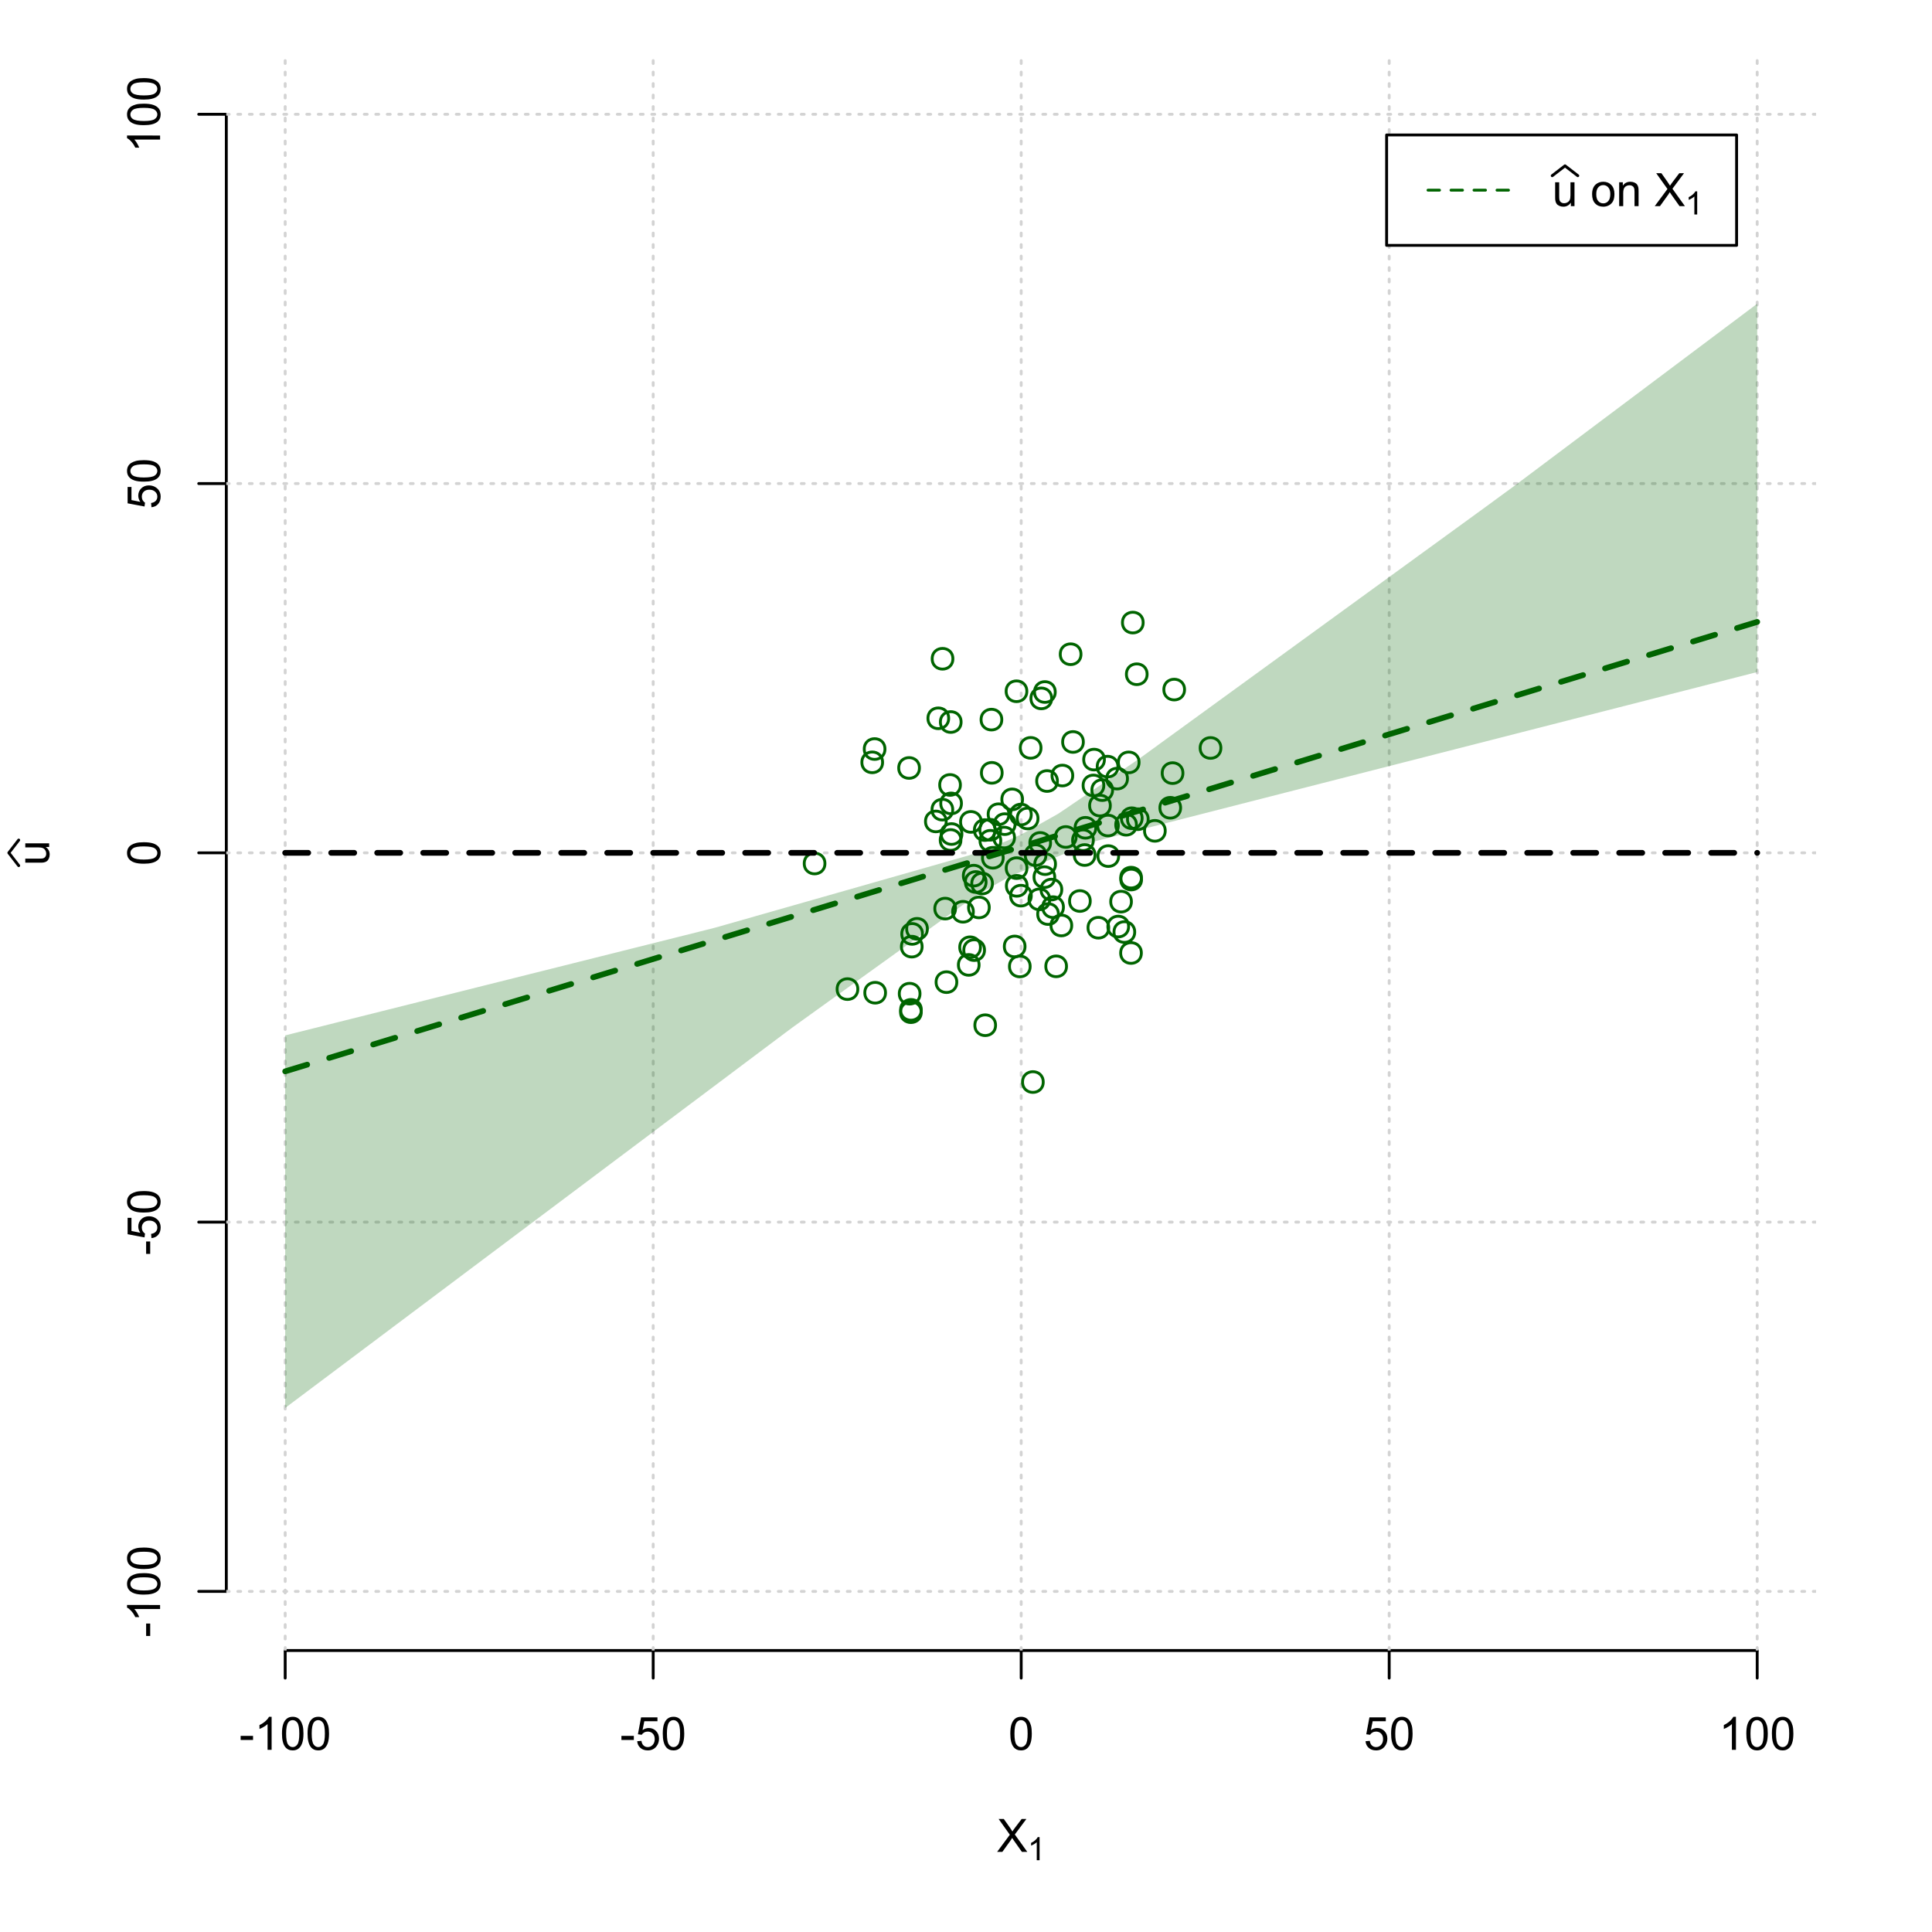 <?xml version="1.0" encoding="UTF-8"?>
<svg xmlns="http://www.w3.org/2000/svg" xmlns:xlink="http://www.w3.org/1999/xlink" width="504pt" height="504pt" viewBox="0 0 504 504" version="1.1">
<defs>
<g>
<symbol overflow="visible" id="glyph0-0">
<path style="stroke:none;" d="M 1.5 0 L 1.5 -7.5 L 7.5 -7.5 L 7.5 0 Z M 1.688 -0.188 L 7.312 -0.188 L 7.312 -7.312 L 1.688 -7.312 Z M 1.688 -0.188 "/>
</symbol>
<symbol overflow="visible" id="glyph0-1">
<path style="stroke:none;" d="M 0.055 0 L 3.375 -4.477 L 0.445 -8.59 L 1.797 -8.59 L 3.359 -6.387 C 3.68 -5.93 3.91 -5.578 4.047 -5.332 C 4.238 -5.645 4.465 -5.969 4.727 -6.312 L 6.457 -8.59 L 7.695 -8.59 L 4.676 -4.539 L 7.93 0 L 6.523 0 L 4.359 -3.062 C 4.238 -3.238 4.113 -3.43 3.984 -3.641 C 3.789 -3.324 3.652 -3.109 3.574 -2.992 L 1.418 0 Z M 0.055 0 "/>
</symbol>
<symbol overflow="visible" id="glyph0-2">
<path style="stroke:none;" d="M 0.383 -2.578 L 0.383 -3.641 L 3.621 -3.641 L 3.621 -2.578 Z M 0.383 -2.578 "/>
</symbol>
<symbol overflow="visible" id="glyph0-3">
<path style="stroke:none;" d="M 4.469 0 L 3.414 0 L 3.414 -6.719 C 3.16 -6.477 2.828 -6.234 2.414 -5.996 C 2 -5.75 1.629 -5.57 1.305 -5.449 L 1.305 -6.469 C 1.895 -6.742 2.41 -7.078 2.852 -7.477 C 3.293 -7.871 3.605 -8.254 3.789 -8.625 L 4.469 -8.625 Z M 4.469 0 "/>
</symbol>
<symbol overflow="visible" id="glyph0-4">
<path style="stroke:none;" d="M 0.5 -4.234 C 0.496 -5.246 0.602 -6.062 0.812 -6.688 C 1.02 -7.305 1.328 -7.785 1.742 -8.121 C 2.148 -8.457 2.668 -8.625 3.297 -8.625 C 3.758 -8.625 4.164 -8.531 4.512 -8.348 C 4.855 -8.16 5.141 -7.891 5.371 -7.543 C 5.594 -7.191 5.773 -6.766 5.906 -6.266 C 6.035 -5.762 6.098 -5.086 6.102 -4.234 C 6.098 -3.227 5.996 -2.414 5.789 -1.797 C 5.578 -1.176 5.266 -0.695 4.859 -0.359 C 4.445 -0.02 3.926 0.145 3.297 0.148 C 2.465 0.145 1.816 -0.148 1.348 -0.742 C 0.781 -1.457 0.496 -2.621 0.5 -4.234 Z M 1.582 -4.234 C 1.582 -2.824 1.746 -1.887 2.074 -1.418 C 2.402 -0.949 2.809 -0.715 3.297 -0.719 C 3.777 -0.715 4.184 -0.949 4.52 -1.422 C 4.848 -1.887 5.016 -2.824 5.016 -4.234 C 5.016 -5.648 4.848 -6.59 4.52 -7.055 C 4.184 -7.516 3.773 -7.746 3.289 -7.75 C 2.801 -7.746 2.414 -7.543 2.125 -7.137 C 1.762 -6.613 1.582 -5.645 1.582 -4.234 Z M 1.582 -4.234 "/>
</symbol>
<symbol overflow="visible" id="glyph0-5">
<path style="stroke:none;" d="M 0.5 -2.25 L 1.605 -2.344 C 1.684 -1.805 1.871 -1.398 2.176 -1.125 C 2.473 -0.852 2.836 -0.715 3.258 -0.719 C 3.766 -0.715 4.195 -0.906 4.547 -1.293 C 4.898 -1.672 5.074 -2.18 5.074 -2.82 C 5.074 -3.414 4.902 -3.891 4.566 -4.242 C 4.227 -4.59 3.785 -4.762 3.242 -4.766 C 2.898 -4.762 2.594 -4.684 2.32 -4.531 C 2.047 -4.375 1.832 -4.176 1.676 -3.93 L 0.688 -4.062 L 1.516 -8.473 L 5.789 -8.473 L 5.789 -7.465 L 2.359 -7.465 L 1.898 -5.156 C 2.414 -5.516 2.953 -5.695 3.523 -5.695 C 4.27 -5.695 4.902 -5.434 5.422 -4.914 C 5.934 -4.395 6.191 -3.727 6.195 -2.914 C 6.191 -2.133 5.965 -1.461 5.516 -0.898 C 4.961 -0.199 4.211 0.145 3.258 0.148 C 2.477 0.145 1.836 -0.07 1.344 -0.508 C 0.844 -0.941 0.562 -1.523 0.5 -2.25 Z M 0.5 -2.25 "/>
</symbol>
<symbol overflow="visible" id="glyph0-6">
<path style="stroke:none;" d="M 4.867 0 L 4.867 -0.914 C 4.379 -0.211 3.723 0.141 2.895 0.141 C 2.527 0.141 2.184 0.07 1.867 -0.07 C 1.547 -0.211 1.309 -0.387 1.156 -0.602 C 1 -0.812 0.895 -1.074 0.832 -1.383 C 0.785 -1.59 0.762 -1.918 0.766 -2.367 L 0.766 -6.223 L 1.82 -6.223 L 1.82 -2.773 C 1.816 -2.219 1.84 -1.848 1.887 -1.656 C 1.949 -1.379 2.09 -1.16 2.309 -1.004 C 2.523 -0.84 2.789 -0.762 3.105 -0.766 C 3.418 -0.762 3.715 -0.844 3.996 -1.008 C 4.273 -1.172 4.469 -1.391 4.586 -1.672 C 4.699 -1.949 4.758 -2.355 4.758 -2.891 L 4.758 -6.223 L 5.812 -6.223 L 5.812 0 Z M 4.867 0 "/>
</symbol>
<symbol overflow="visible" id="glyph0-7">
<path style="stroke:none;" d=""/>
</symbol>
<symbol overflow="visible" id="glyph0-8">
<path style="stroke:none;" d="M 0.398 -3.109 C 0.398 -4.262 0.719 -5.117 1.359 -5.672 C 1.895 -6.133 2.547 -6.363 3.316 -6.363 C 4.172 -6.363 4.871 -6.082 5.414 -5.52 C 5.953 -4.957 6.223 -4.184 6.227 -3.199 C 6.223 -2.398 6.102 -1.766 5.867 -1.309 C 5.625 -0.848 5.277 -0.492 4.82 -0.238 C 4.359 0.016 3.859 0.141 3.316 0.141 C 2.441 0.141 1.734 -0.137 1.203 -0.695 C 0.664 -1.254 0.398 -2.059 0.398 -3.109 Z M 1.484 -3.109 C 1.48 -2.309 1.656 -1.711 2.004 -1.32 C 2.348 -0.922 2.785 -0.727 3.316 -0.727 C 3.84 -0.727 4.273 -0.926 4.621 -1.324 C 4.969 -1.723 5.145 -2.328 5.145 -3.148 C 5.145 -3.914 4.969 -4.496 4.617 -4.895 C 4.266 -5.289 3.832 -5.488 3.316 -5.492 C 2.785 -5.488 2.348 -5.293 2.004 -4.898 C 1.656 -4.5 1.48 -3.902 1.484 -3.109 Z M 1.484 -3.109 "/>
</symbol>
<symbol overflow="visible" id="glyph0-9">
<path style="stroke:none;" d="M 0.789 0 L 0.789 -6.223 L 1.742 -6.223 L 1.742 -5.336 C 2.195 -6.02 2.855 -6.363 3.719 -6.363 C 4.09 -6.363 4.434 -6.293 4.754 -6.16 C 5.066 -6.023 5.305 -5.848 5.461 -5.633 C 5.617 -5.41 5.727 -5.152 5.789 -4.852 C 5.828 -4.656 5.848 -4.312 5.848 -3.828 L 5.848 0 L 4.793 0 L 4.793 -3.785 C 4.793 -4.215 4.75 -4.535 4.668 -4.75 C 4.586 -4.961 4.441 -5.129 4.234 -5.258 C 4.023 -5.383 3.777 -5.449 3.5 -5.449 C 3.047 -5.449 2.66 -5.305 2.332 -5.02 C 2.004 -4.734 1.84 -4.195 1.844 -3.398 L 1.844 0 Z M 0.789 0 "/>
</symbol>
<symbol overflow="visible" id="glyph1-0">
<path style="stroke:none;" d="M 1.051 0 L 1.051 -5.25 L 5.25 -5.25 L 5.25 0 Z M 1.18 -0.133 L 5.117 -0.133 L 5.117 -5.117 L 1.18 -5.117 Z M 1.18 -0.133 "/>
</symbol>
<symbol overflow="visible" id="glyph1-1">
<path style="stroke:none;" d="M 3.129 0 L 2.391 0 L 2.391 -4.703 C 2.211 -4.531 1.977 -4.363 1.691 -4.195 C 1.398 -4.023 1.141 -3.895 0.914 -3.812 L 0.914 -4.527 C 1.328 -4.719 1.688 -4.953 1.996 -5.234 C 2.305 -5.508 2.523 -5.777 2.652 -6.039 L 3.129 -6.039 Z M 3.129 0 "/>
</symbol>
<symbol overflow="visible" id="glyph2-0">
<path style="stroke:none;" d="M 0 -1.5 L -7.5 -1.5 L -7.5 -7.5 L 0 -7.5 Z M -0.188 -1.688 L -0.188 -7.312 L -7.312 -7.312 L -7.312 -1.688 Z M -0.188 -1.688 "/>
</symbol>
<symbol overflow="visible" id="glyph2-1">
<path style="stroke:none;" d="M 0 -4.867 L -0.914 -4.867 C -0.211 -4.379 0.141 -3.723 0.141 -2.895 C 0.141 -2.527 0.07 -2.184 -0.07 -1.867 C -0.211 -1.547 -0.387 -1.309 -0.598 -1.156 C -0.809 -1 -1.07 -0.895 -1.383 -0.832 C -1.59 -0.789 -1.918 -0.766 -2.367 -0.77 L -6.223 -0.77 L -6.223 -1.824 L -2.773 -1.824 C -2.219 -1.82 -1.848 -1.844 -1.656 -1.887 C -1.379 -1.949 -1.16 -2.09 -1.004 -2.309 C -0.84 -2.523 -0.762 -2.789 -0.766 -3.105 C -0.762 -3.418 -0.844 -3.715 -1.008 -3.996 C -1.172 -4.273 -1.391 -4.469 -1.672 -4.586 C -1.945 -4.699 -2.352 -4.758 -2.887 -4.758 L -6.223 -4.758 L -6.223 -5.812 L 0 -5.812 Z M 0 -4.867 "/>
</symbol>
<symbol overflow="visible" id="glyph2-2">
<path style="stroke:none;" d="M -2.578 -0.383 L -3.641 -0.383 L -3.641 -3.621 L -2.578 -3.621 Z M -2.578 -0.383 "/>
</symbol>
<symbol overflow="visible" id="glyph2-3">
<path style="stroke:none;" d="M 0 -4.469 L 0 -3.414 L -6.719 -3.418 C -6.477 -3.16 -6.234 -2.828 -5.996 -2.418 C -5.75 -2.004 -5.57 -1.633 -5.449 -1.309 L -6.469 -1.309 C -6.742 -1.895 -7.078 -2.41 -7.477 -2.852 C -7.871 -3.293 -8.254 -3.605 -8.625 -3.793 L -8.625 -4.473 Z M 0 -4.469 "/>
</symbol>
<symbol overflow="visible" id="glyph2-4">
<path style="stroke:none;" d="M -4.234 -0.5 C -5.246 -0.496 -6.062 -0.602 -6.688 -0.812 C -7.305 -1.02 -7.785 -1.328 -8.121 -1.742 C -8.457 -2.152 -8.625 -2.672 -8.625 -3.301 C -8.625 -3.758 -8.531 -4.164 -8.348 -4.512 C -8.16 -4.859 -7.891 -5.145 -7.543 -5.371 C -7.191 -5.594 -6.766 -5.773 -6.266 -5.906 C -5.762 -6.035 -5.086 -6.098 -4.234 -6.102 C -3.223 -6.098 -2.41 -5.996 -1.793 -5.789 C -1.176 -5.578 -0.695 -5.266 -0.359 -4.859 C -0.02 -4.445 0.145 -3.926 0.148 -3.297 C 0.145 -2.465 -0.148 -1.816 -0.742 -1.348 C -1.457 -0.781 -2.621 -0.496 -4.234 -0.5 Z M -4.234 -1.582 C -2.824 -1.582 -1.887 -1.746 -1.418 -2.074 C -0.949 -2.402 -0.715 -2.809 -0.719 -3.297 C -0.715 -3.777 -0.949 -4.184 -1.422 -4.52 C -1.887 -4.848 -2.824 -5.016 -4.234 -5.016 C -5.648 -5.016 -6.59 -4.848 -7.055 -4.52 C -7.516 -4.188 -7.746 -3.777 -7.75 -3.289 C -7.746 -2.801 -7.543 -2.414 -7.137 -2.129 C -6.613 -1.762 -5.645 -1.582 -4.234 -1.582 Z M -4.234 -1.582 "/>
</symbol>
<symbol overflow="visible" id="glyph2-5">
<path style="stroke:none;" d="M -2.25 -0.5 L -2.344 -1.605 C -1.805 -1.684 -1.398 -1.871 -1.125 -2.176 C -0.852 -2.473 -0.715 -2.836 -0.719 -3.258 C -0.715 -3.766 -0.906 -4.195 -1.293 -4.547 C -1.672 -4.898 -2.18 -5.074 -2.816 -5.074 C -3.414 -5.074 -3.891 -4.902 -4.242 -4.566 C -4.59 -4.227 -4.762 -3.785 -4.766 -3.242 C -4.762 -2.898 -4.684 -2.594 -4.531 -2.32 C -4.375 -2.047 -4.176 -1.832 -3.93 -1.676 L -4.062 -0.688 L -8.473 -1.52 L -8.473 -5.789 L -7.465 -5.789 L -7.465 -2.363 L -5.156 -1.898 C -5.516 -2.414 -5.695 -2.953 -5.695 -3.523 C -5.695 -4.27 -5.434 -4.902 -4.914 -5.422 C -4.395 -5.934 -3.727 -6.191 -2.91 -6.195 C -2.133 -6.191 -1.461 -5.965 -0.895 -5.516 C -0.199 -4.961 0.145 -4.211 0.148 -3.258 C 0.145 -2.477 -0.07 -1.836 -0.508 -1.344 C -0.941 -0.848 -1.523 -0.566 -2.25 -0.5 Z M -2.25 -0.5 "/>
</symbol>
</g>
<clipPath id="clip1">
  <path d="M 74 14.398 L 75 14.398 L 75 430.559 L 74 430.559 Z M 74 14.398 "/>
</clipPath>
<clipPath id="clip2">
  <path d="M 170 14.398 L 171 14.398 L 171 430.559 L 170 430.559 Z M 170 14.398 "/>
</clipPath>
<clipPath id="clip3">
  <path d="M 266 14.398 L 267 14.398 L 267 430.559 L 266 430.559 Z M 266 14.398 "/>
</clipPath>
<clipPath id="clip4">
  <path d="M 362 14.398 L 363 14.398 L 363 430.559 L 362 430.559 Z M 362 14.398 "/>
</clipPath>
<clipPath id="clip5">
  <path d="M 458 14.398 L 459 14.398 L 459 430.559 L 458 430.559 Z M 458 14.398 "/>
</clipPath>
<clipPath id="clip6">
  <path d="M 59.039 414 L 473.758 414 L 473.758 416 L 59.039 416 Z M 59.039 414 "/>
</clipPath>
<clipPath id="clip7">
  <path d="M 59.039 318 L 473.758 318 L 473.758 320 L 59.039 320 Z M 59.039 318 "/>
</clipPath>
<clipPath id="clip8">
  <path d="M 59.039 222 L 473.758 222 L 473.758 223 L 59.039 223 Z M 59.039 222 "/>
</clipPath>
<clipPath id="clip9">
  <path d="M 59.039 125 L 473.758 125 L 473.758 127 L 59.039 127 Z M 59.039 125 "/>
</clipPath>
<clipPath id="clip10">
  <path d="M 59.039 29 L 473.758 29 L 473.758 31 L 59.039 31 Z M 59.039 29 "/>
</clipPath>
</defs>
<g id="surface4716">
<rect x="0" y="0" width="504" height="504" style="fill:rgb(100%,100%,100%);fill-opacity:1;stroke:none;"/>
<g style="fill:rgb(0%,0%,0%);fill-opacity:1;">
  <use xlink:href="#glyph0-1" x="260.062" y="483.102"/>
</g>
<g style="fill:rgb(0%,0%,0%);fill-opacity:1;">
  <use xlink:href="#glyph1-1" x="268.066" y="485.281"/>
</g>
<g style="fill:rgb(0%,0%,0%);fill-opacity:1;">
  <use xlink:href="#glyph2-1" x="12.82" y="225.816"/>
</g>
<path style="fill:none;stroke-width:0.75;stroke-linecap:round;stroke-linejoin:round;stroke:rgb(0%,0%,0%);stroke-opacity:1;stroke-miterlimit:10;" d="M 4.879 225.816 L 2.301 222.48 L 4.879 219.145 "/>
<path style="fill:none;stroke-width:0.75;stroke-linecap:round;stroke-linejoin:round;stroke:rgb(0%,0%,0%);stroke-opacity:1;stroke-miterlimit:10;" d="M 74.398 430.559 L 458.398 430.559 "/>
<path style="fill:none;stroke-width:0.75;stroke-linecap:round;stroke-linejoin:round;stroke:rgb(0%,0%,0%);stroke-opacity:1;stroke-miterlimit:10;" d="M 74.398 430.559 L 74.398 437.762 "/>
<path style="fill:none;stroke-width:0.75;stroke-linecap:round;stroke-linejoin:round;stroke:rgb(0%,0%,0%);stroke-opacity:1;stroke-miterlimit:10;" d="M 170.398 430.559 L 170.398 437.762 "/>
<path style="fill:none;stroke-width:0.75;stroke-linecap:round;stroke-linejoin:round;stroke:rgb(0%,0%,0%);stroke-opacity:1;stroke-miterlimit:10;" d="M 266.398 430.559 L 266.398 437.762 "/>
<path style="fill:none;stroke-width:0.75;stroke-linecap:round;stroke-linejoin:round;stroke:rgb(0%,0%,0%);stroke-opacity:1;stroke-miterlimit:10;" d="M 362.398 430.559 L 362.398 437.762 "/>
<path style="fill:none;stroke-width:0.75;stroke-linecap:round;stroke-linejoin:round;stroke:rgb(0%,0%,0%);stroke-opacity:1;stroke-miterlimit:10;" d="M 458.398 430.559 L 458.398 437.762 "/>
<g style="fill:rgb(0%,0%,0%);fill-opacity:1;">
  <use xlink:href="#glyph0-2" x="62.391" y="456.48"/>
  <use xlink:href="#glyph0-3" x="66.387" y="456.48"/>
  <use xlink:href="#glyph0-4" x="73.061" y="456.48"/>
  <use xlink:href="#glyph0-4" x="79.734" y="456.48"/>
</g>
<g style="fill:rgb(0%,0%,0%);fill-opacity:1;">
  <use xlink:href="#glyph0-2" x="161.727" y="456.48"/>
  <use xlink:href="#glyph0-5" x="165.723" y="456.48"/>
  <use xlink:href="#glyph0-4" x="172.396" y="456.48"/>
</g>
<g style="fill:rgb(0%,0%,0%);fill-opacity:1;">
  <use xlink:href="#glyph0-4" x="263.062" y="456.48"/>
</g>
<g style="fill:rgb(0%,0%,0%);fill-opacity:1;">
  <use xlink:href="#glyph0-5" x="355.727" y="456.48"/>
  <use xlink:href="#glyph0-4" x="362.4" y="456.48"/>
</g>
<g style="fill:rgb(0%,0%,0%);fill-opacity:1;">
  <use xlink:href="#glyph0-3" x="448.387" y="456.48"/>
  <use xlink:href="#glyph0-4" x="455.061" y="456.48"/>
  <use xlink:href="#glyph0-4" x="461.734" y="456.48"/>
</g>
<path style="fill:none;stroke-width:0.75;stroke-linecap:round;stroke-linejoin:round;stroke:rgb(0%,0%,0%);stroke-opacity:1;stroke-miterlimit:10;" d="M 59.039 415.148 L 59.039 29.812 "/>
<path style="fill:none;stroke-width:0.75;stroke-linecap:round;stroke-linejoin:round;stroke:rgb(0%,0%,0%);stroke-opacity:1;stroke-miterlimit:10;" d="M 59.039 415.148 L 51.84 415.148 "/>
<path style="fill:none;stroke-width:0.75;stroke-linecap:round;stroke-linejoin:round;stroke:rgb(0%,0%,0%);stroke-opacity:1;stroke-miterlimit:10;" d="M 59.039 318.812 L 51.84 318.812 "/>
<path style="fill:none;stroke-width:0.75;stroke-linecap:round;stroke-linejoin:round;stroke:rgb(0%,0%,0%);stroke-opacity:1;stroke-miterlimit:10;" d="M 59.039 222.48 L 51.84 222.48 "/>
<path style="fill:none;stroke-width:0.75;stroke-linecap:round;stroke-linejoin:round;stroke:rgb(0%,0%,0%);stroke-opacity:1;stroke-miterlimit:10;" d="M 59.039 126.148 L 51.84 126.148 "/>
<path style="fill:none;stroke-width:0.75;stroke-linecap:round;stroke-linejoin:round;stroke:rgb(0%,0%,0%);stroke-opacity:1;stroke-miterlimit:10;" d="M 59.039 29.812 L 51.84 29.812 "/>
<g style="fill:rgb(0%,0%,0%);fill-opacity:1;">
  <use xlink:href="#glyph2-2" x="41.762" y="427.156"/>
  <use xlink:href="#glyph2-3" x="41.762" y="423.16"/>
  <use xlink:href="#glyph2-4" x="41.762" y="416.486"/>
  <use xlink:href="#glyph2-4" x="41.762" y="409.812"/>
</g>
<g style="fill:rgb(0%,0%,0%);fill-opacity:1;">
  <use xlink:href="#glyph2-2" x="41.762" y="327.484"/>
  <use xlink:href="#glyph2-5" x="41.762" y="323.488"/>
  <use xlink:href="#glyph2-4" x="41.762" y="316.814"/>
</g>
<g style="fill:rgb(0%,0%,0%);fill-opacity:1;">
  <use xlink:href="#glyph2-4" x="41.762" y="225.816"/>
</g>
<g style="fill:rgb(0%,0%,0%);fill-opacity:1;">
  <use xlink:href="#glyph2-5" x="41.762" y="132.82"/>
  <use xlink:href="#glyph2-4" x="41.762" y="126.146"/>
</g>
<g style="fill:rgb(0%,0%,0%);fill-opacity:1;">
  <use xlink:href="#glyph2-3" x="41.762" y="39.824"/>
  <use xlink:href="#glyph2-4" x="41.762" y="33.15"/>
  <use xlink:href="#glyph2-4" x="41.762" y="26.477"/>
</g>
<g clip-path="url(#clip1)" clip-rule="nonzero">
<path style="fill:none;stroke-width:0.75;stroke-linecap:round;stroke-linejoin:round;stroke:rgb(82.745%,82.745%,82.745%);stroke-opacity:1;stroke-dasharray:0.75,2.25;stroke-miterlimit:10;" d="M 74.398 430.559 L 74.398 14.398 "/>
</g>
<g clip-path="url(#clip2)" clip-rule="nonzero">
<path style="fill:none;stroke-width:0.75;stroke-linecap:round;stroke-linejoin:round;stroke:rgb(82.745%,82.745%,82.745%);stroke-opacity:1;stroke-dasharray:0.75,2.25;stroke-miterlimit:10;" d="M 170.398 430.559 L 170.398 14.398 "/>
</g>
<g clip-path="url(#clip3)" clip-rule="nonzero">
<path style="fill:none;stroke-width:0.75;stroke-linecap:round;stroke-linejoin:round;stroke:rgb(82.745%,82.745%,82.745%);stroke-opacity:1;stroke-dasharray:0.75,2.25;stroke-miterlimit:10;" d="M 266.398 430.559 L 266.398 14.398 "/>
</g>
<g clip-path="url(#clip4)" clip-rule="nonzero">
<path style="fill:none;stroke-width:0.75;stroke-linecap:round;stroke-linejoin:round;stroke:rgb(82.745%,82.745%,82.745%);stroke-opacity:1;stroke-dasharray:0.75,2.25;stroke-miterlimit:10;" d="M 362.398 430.559 L 362.398 14.398 "/>
</g>
<g clip-path="url(#clip5)" clip-rule="nonzero">
<path style="fill:none;stroke-width:0.75;stroke-linecap:round;stroke-linejoin:round;stroke:rgb(82.745%,82.745%,82.745%);stroke-opacity:1;stroke-dasharray:0.75,2.25;stroke-miterlimit:10;" d="M 458.398 430.559 L 458.398 14.398 "/>
</g>
<g clip-path="url(#clip6)" clip-rule="nonzero">
<path style="fill:none;stroke-width:0.75;stroke-linecap:round;stroke-linejoin:round;stroke:rgb(82.745%,82.745%,82.745%);stroke-opacity:1;stroke-dasharray:0.75,2.25;stroke-miterlimit:10;" d="M 59.039 415.148 L 473.762 415.148 "/>
</g>
<g clip-path="url(#clip7)" clip-rule="nonzero">
<path style="fill:none;stroke-width:0.75;stroke-linecap:round;stroke-linejoin:round;stroke:rgb(82.745%,82.745%,82.745%);stroke-opacity:1;stroke-dasharray:0.75,2.25;stroke-miterlimit:10;" d="M 59.039 318.812 L 473.762 318.812 "/>
</g>
<g clip-path="url(#clip8)" clip-rule="nonzero">
<path style="fill:none;stroke-width:0.75;stroke-linecap:round;stroke-linejoin:round;stroke:rgb(82.745%,82.745%,82.745%);stroke-opacity:1;stroke-dasharray:0.75,2.25;stroke-miterlimit:10;" d="M 59.039 222.48 L 473.762 222.48 "/>
</g>
<g clip-path="url(#clip9)" clip-rule="nonzero">
<path style="fill:none;stroke-width:0.75;stroke-linecap:round;stroke-linejoin:round;stroke:rgb(82.745%,82.745%,82.745%);stroke-opacity:1;stroke-dasharray:0.75,2.25;stroke-miterlimit:10;" d="M 59.039 126.148 L 473.762 126.148 "/>
</g>
<g clip-path="url(#clip10)" clip-rule="nonzero">
<path style="fill:none;stroke-width:0.75;stroke-linecap:round;stroke-linejoin:round;stroke:rgb(82.745%,82.745%,82.745%);stroke-opacity:1;stroke-dasharray:0.75,2.25;stroke-miterlimit:10;" d="M 59.039 29.812 L 473.762 29.812 "/>
</g>
<path style=" stroke:none;fill-rule:nonzero;fill:rgb(0%,39.216%,0%);fill-opacity:0.251;" d="M 74.398 318.211 L 74.398 270.105 L 76.32 269.625 L 78.238 269.145 L 80.16 268.664 L 82.078 268.184 L 84 267.703 L 85.922 267.219 L 87.84 266.738 L 89.762 266.258 L 91.68 265.777 L 93.602 265.297 L 95.52 264.816 L 97.441 264.336 L 99.359 263.852 L 101.281 263.371 L 103.199 262.891 L 105.121 262.41 L 107.039 261.93 L 108.961 261.449 L 110.879 260.969 L 112.801 260.484 L 114.719 260.004 L 116.641 259.523 L 118.559 259.043 L 120.48 258.562 L 122.398 258.082 L 124.32 257.598 L 126.238 257.117 L 128.16 256.637 L 130.078 256.156 L 133.922 255.195 L 135.84 254.715 L 137.762 254.23 L 139.68 253.75 L 141.602 253.27 L 143.52 252.789 L 145.441 252.309 L 147.359 251.828 L 149.281 251.348 L 151.199 250.863 L 153.121 250.383 L 155.039 249.902 L 156.961 249.422 L 158.879 248.941 L 160.801 248.461 L 162.719 247.98 L 164.641 247.496 L 166.559 247.016 L 168.48 246.535 L 170.398 246.055 L 172.32 245.574 L 174.238 245.094 L 176.16 244.609 L 178.078 244.129 L 181.922 243.168 L 183.84 242.688 L 185.762 242.207 L 187.68 241.684 L 189.602 241.137 L 191.52 240.59 L 193.441 240.043 L 195.359 239.496 L 197.281 238.945 L 199.199 238.398 L 201.121 237.852 L 203.039 237.305 L 204.961 236.758 L 206.879 236.211 L 208.801 235.664 L 210.719 235.117 L 212.641 234.57 L 214.559 234.023 L 216.48 233.477 L 218.398 232.93 L 220.32 232.383 L 222.238 231.836 L 224.16 231.289 L 226.078 230.742 L 228 230.191 L 229.922 229.645 L 231.84 229.098 L 233.762 228.551 L 235.68 228.004 L 237.602 227.457 L 239.52 226.91 L 241.441 226.363 L 243.359 225.816 L 245.281 225.27 L 247.199 224.723 L 249.121 224.176 L 251.039 223.629 L 252.961 223.082 L 254.879 222.383 L 256.801 221.641 L 258.719 220.898 L 260.641 220.156 L 262.559 219.406 L 264.48 218.547 L 266.398 217.688 L 268.32 216.633 L 270.238 215.555 L 272.16 214.473 L 274.078 213.395 L 276 212.316 L 277.922 211.031 L 279.84 209.723 L 281.762 208.418 L 283.68 207.109 L 285.602 205.805 L 287.52 204.496 L 289.441 203.191 L 291.359 201.883 L 293.281 200.578 L 295.199 199.273 L 297.121 197.965 L 299.039 196.578 L 300.961 195.184 L 302.879 193.785 L 304.801 192.391 L 306.719 190.996 L 308.641 189.602 L 310.559 188.203 L 312.48 186.809 L 314.398 185.414 L 316.32 184.02 L 318.238 182.621 L 320.16 181.227 L 322.078 179.832 L 324 178.438 L 325.922 177.039 L 327.84 175.645 L 329.762 174.25 L 331.68 172.852 L 333.602 171.457 L 335.52 170.062 L 337.441 168.668 L 339.359 167.27 L 341.281 165.875 L 343.199 164.48 L 345.121 163.086 L 347.039 161.688 L 348.961 160.293 L 350.879 158.898 L 352.801 157.504 L 354.719 156.105 L 356.641 154.711 L 358.559 153.316 L 360.48 151.922 L 362.398 150.523 L 364.32 149.129 L 366.238 147.734 L 368.16 146.34 L 370.078 144.941 L 373.922 142.152 L 375.84 140.758 L 377.762 139.359 L 379.68 137.965 L 381.602 136.57 L 383.52 135.176 L 385.441 133.777 L 387.359 132.383 L 389.281 130.977 L 391.199 129.57 L 393.121 128.164 L 395.039 126.762 L 396.961 125.324 L 398.879 123.883 L 400.801 122.445 L 402.719 121.004 L 404.641 119.562 L 406.559 118.125 L 408.48 116.684 L 410.398 115.242 L 412.32 113.801 L 414.238 112.363 L 416.16 110.922 L 418.078 109.48 L 420 108.043 L 421.922 106.602 L 423.84 105.16 L 425.762 103.723 L 427.68 102.281 L 429.602 100.84 L 431.52 99.398 L 433.441 97.961 L 435.359 96.52 L 437.281 95.078 L 439.199 93.641 L 441.121 92.199 L 443.039 90.758 L 444.961 89.32 L 446.879 87.879 L 448.801 86.438 L 450.719 84.996 L 452.641 83.559 L 454.559 82.117 L 456.48 80.676 L 458.398 79.238 L 458.398 29.812 L 458.398 175.316 L 456.48 175.805 L 454.559 176.297 L 452.641 176.785 L 450.719 177.277 L 448.801 177.77 L 446.879 178.258 L 444.961 178.75 L 443.039 179.242 L 441.121 179.73 L 439.199 180.223 L 437.281 180.711 L 435.359 181.203 L 433.441 181.695 L 431.52 182.184 L 429.602 182.676 L 427.68 183.168 L 425.762 183.656 L 423.84 184.148 L 421.922 184.637 L 418.078 185.621 L 416.16 186.109 L 414.238 186.602 L 412.32 187.09 L 410.398 187.582 L 408.48 188.074 L 406.559 188.562 L 404.641 189.055 L 402.719 189.547 L 400.801 190.035 L 398.879 190.527 L 396.961 191.016 L 395.039 191.508 L 393.121 192 L 391.199 192.488 L 389.281 192.98 L 387.359 193.473 L 385.441 193.961 L 383.52 194.453 L 381.602 194.941 L 379.68 195.434 L 377.762 195.926 L 375.84 196.414 L 373.922 196.906 L 372 197.398 L 370.078 197.887 L 368.16 198.379 L 366.238 198.867 L 364.32 199.359 L 362.398 199.852 L 360.48 200.34 L 358.559 200.832 L 356.641 201.32 L 354.719 201.812 L 352.801 202.305 L 350.879 202.793 L 348.961 203.285 L 347.039 203.777 L 345.121 204.266 L 343.199 204.758 L 341.281 205.246 L 339.359 205.738 L 337.441 206.23 L 335.52 206.719 L 333.602 207.211 L 331.68 207.703 L 329.762 208.191 L 327.84 208.684 L 325.922 209.172 L 322.078 210.156 L 320.16 210.645 L 318.238 211.137 L 316.32 211.629 L 314.398 212.117 L 312.48 212.609 L 310.559 213.098 L 308.641 213.59 L 306.719 214.082 L 304.801 214.57 L 302.879 215.062 L 300.961 215.551 L 299.039 216.043 L 297.121 216.535 L 295.199 217.023 L 293.281 217.516 L 291.359 218.008 L 289.441 218.496 L 287.52 218.988 L 285.602 219.477 L 283.68 220.219 L 281.762 221.016 L 279.84 221.812 L 277.922 222.613 L 274.078 224.207 L 272.16 225.008 L 270.238 225.805 L 268.32 226.602 L 266.398 227.402 L 264.48 228.199 L 262.559 229.129 L 260.641 230.207 L 258.719 231.301 L 256.801 232.41 L 254.879 233.52 L 252.961 234.781 L 251.039 236.16 L 249.121 237.543 L 247.199 238.922 L 245.281 240.305 L 243.359 241.684 L 241.441 243.066 L 239.52 244.445 L 237.602 245.828 L 235.68 247.207 L 233.762 248.59 L 231.84 249.969 L 229.922 251.352 L 228 252.73 L 226.078 254.113 L 224.16 255.492 L 222.238 256.875 L 220.32 258.254 L 218.398 259.637 L 216.48 261.016 L 214.559 262.398 L 212.641 263.777 L 210.719 265.16 L 208.801 266.539 L 206.879 267.922 L 204.961 269.348 L 203.039 270.789 L 201.121 272.23 L 199.199 273.668 L 197.281 275.109 L 195.359 276.551 L 193.441 277.988 L 191.52 279.43 L 189.602 280.871 L 187.68 282.312 L 185.762 283.75 L 183.84 285.191 L 181.922 286.633 L 180 288.07 L 178.078 289.512 L 176.16 290.953 L 174.238 292.391 L 172.32 293.832 L 170.398 295.273 L 168.48 296.715 L 166.559 298.152 L 164.641 299.594 L 162.719 301.035 L 160.801 302.473 L 158.879 303.914 L 156.961 305.355 L 155.039 306.797 L 153.121 308.234 L 151.199 309.676 L 149.281 311.117 L 147.359 312.555 L 145.441 313.996 L 143.52 315.438 L 141.602 316.875 L 139.68 318.316 L 137.762 319.758 L 135.84 321.199 L 133.922 322.637 L 130.078 325.52 L 128.16 326.957 L 126.238 328.398 L 124.32 329.84 L 122.398 331.277 L 120.48 332.719 L 118.559 334.16 L 116.641 335.602 L 114.719 337.039 L 112.801 338.48 L 110.879 339.922 L 108.961 341.359 L 107.039 342.801 L 105.121 344.242 L 103.199 345.68 L 101.281 347.121 L 99.359 348.562 L 97.441 350.004 L 95.52 351.441 L 93.602 352.883 L 91.68 354.324 L 89.762 355.762 L 87.84 357.203 L 85.922 358.645 L 84 360.082 L 82.078 361.523 L 80.16 362.965 L 78.238 364.406 L 76.32 365.844 L 74.398 367.285 L 74.398 415.148 Z M 74.398 318.211 "/>
<path style="fill:none;stroke-width:0.75;stroke-linecap:round;stroke-linejoin:round;stroke:rgb(0%,39.216%,0%);stroke-opacity:1;stroke-miterlimit:10;" d="M 279.844 202.316 C 279.844 205.914 274.441 205.914 274.441 202.316 C 274.441 198.715 279.844 198.715 279.844 202.316 "/>
<path style="fill:none;stroke-width:0.75;stroke-linecap:round;stroke-linejoin:round;stroke:rgb(0%,39.216%,0%);stroke-opacity:1;stroke-miterlimit:10;" d="M 261.336 187.727 C 261.336 191.324 255.934 191.324 255.934 187.727 C 255.934 184.125 261.336 184.125 261.336 187.727 "/>
<path style="fill:none;stroke-width:0.75;stroke-linecap:round;stroke-linejoin:round;stroke:rgb(0%,39.216%,0%);stroke-opacity:1;stroke-miterlimit:10;" d="M 261.062 219.336 C 261.062 222.934 255.66 222.934 255.66 219.336 C 255.66 215.734 261.062 215.734 261.062 219.336 "/>
<path style="fill:none;stroke-width:0.75;stroke-linecap:round;stroke-linejoin:round;stroke:rgb(0%,39.216%,0%);stroke-opacity:1;stroke-miterlimit:10;" d="M 240 259.223 C 240 262.824 234.598 262.824 234.598 259.223 C 234.598 255.625 240 255.625 240 259.223 "/>
<path style="fill:none;stroke-width:0.75;stroke-linecap:round;stroke-linejoin:round;stroke:rgb(0%,39.216%,0%);stroke-opacity:1;stroke-miterlimit:10;" d="M 285.855 215.949 C 285.855 219.547 280.457 219.547 280.457 215.949 C 280.457 212.348 285.855 212.348 285.855 215.949 "/>
<path style="fill:none;stroke-width:0.75;stroke-linecap:round;stroke-linejoin:round;stroke:rgb(0%,39.216%,0%);stroke-opacity:1;stroke-miterlimit:10;" d="M 284.414 235.051 C 284.414 238.648 279.016 238.648 279.016 235.051 C 279.016 231.449 284.414 231.449 284.414 235.051 "/>
<path style="fill:none;stroke-width:0.75;stroke-linecap:round;stroke-linejoin:round;stroke:rgb(0%,39.216%,0%);stroke-opacity:1;stroke-miterlimit:10;" d="M 289.234 242.016 C 289.234 245.617 283.832 245.617 283.832 242.016 C 283.832 238.418 289.234 238.418 289.234 242.016 "/>
<path style="fill:none;stroke-width:0.75;stroke-linecap:round;stroke-linejoin:round;stroke:rgb(0%,39.216%,0%);stroke-opacity:1;stroke-miterlimit:10;" d="M 278.219 252.09 C 278.219 255.688 272.82 255.688 272.82 252.09 C 272.82 248.488 278.219 248.488 278.219 252.09 "/>
<path style="fill:none;stroke-width:0.75;stroke-linecap:round;stroke-linejoin:round;stroke:rgb(0%,39.216%,0%);stroke-opacity:1;stroke-miterlimit:10;" d="M 240.328 264.051 C 240.328 267.648 234.926 267.648 234.926 264.051 C 234.926 260.449 240.328 260.449 240.328 264.051 "/>
<path style="fill:none;stroke-width:0.75;stroke-linecap:round;stroke-linejoin:round;stroke:rgb(0%,39.216%,0%);stroke-opacity:1;stroke-miterlimit:10;" d="M 240.551 246.949 C 240.551 250.551 235.152 250.551 235.152 246.949 C 235.152 243.352 240.551 243.352 240.551 246.949 "/>
<path style="fill:none;stroke-width:0.75;stroke-linecap:round;stroke-linejoin:round;stroke:rgb(0%,39.216%,0%);stroke-opacity:1;stroke-miterlimit:10;" d="M 289.648 210.148 C 289.648 213.75 284.25 213.75 284.25 210.148 C 284.25 206.547 289.648 206.547 289.648 210.148 "/>
<path style="fill:none;stroke-width:0.75;stroke-linecap:round;stroke-linejoin:round;stroke:rgb(0%,39.216%,0%);stroke-opacity:1;stroke-miterlimit:10;" d="M 250.539 204.77 C 250.539 208.371 245.141 208.371 245.141 204.77 C 245.141 201.172 250.539 201.172 250.539 204.77 "/>
<path style="fill:none;stroke-width:0.75;stroke-linecap:round;stroke-linejoin:round;stroke:rgb(0%,39.216%,0%);stroke-opacity:1;stroke-miterlimit:10;" d="M 285.652 223.047 C 285.652 226.648 280.254 226.648 280.254 223.047 C 280.254 219.449 285.652 219.449 285.652 223.047 "/>
<path style="fill:none;stroke-width:0.75;stroke-linecap:round;stroke-linejoin:round;stroke:rgb(0%,39.216%,0%);stroke-opacity:1;stroke-miterlimit:10;" d="M 250.676 219.133 C 250.676 222.73 245.277 222.73 245.277 219.133 C 245.277 215.531 250.676 215.531 250.676 219.133 "/>
<path style="fill:none;stroke-width:0.75;stroke-linecap:round;stroke-linejoin:round;stroke:rgb(0%,39.216%,0%);stroke-opacity:1;stroke-miterlimit:10;" d="M 255.414 251.711 C 255.414 255.312 250.016 255.312 250.016 251.711 C 250.016 248.113 255.414 248.113 255.414 251.711 "/>
<path style="fill:none;stroke-width:0.75;stroke-linecap:round;stroke-linejoin:round;stroke:rgb(0%,39.216%,0%);stroke-opacity:1;stroke-miterlimit:10;" d="M 269.023 212.488 C 269.023 216.086 263.625 216.086 263.625 212.488 C 263.625 208.887 269.023 208.887 269.023 212.488 "/>
<path style="fill:none;stroke-width:0.75;stroke-linecap:round;stroke-linejoin:round;stroke:rgb(0%,39.216%,0%);stroke-opacity:1;stroke-miterlimit:10;" d="M 267.398 246.906 C 267.398 250.504 262 250.504 262 246.906 C 262 243.305 267.398 243.305 267.398 246.906 "/>
<path style="fill:none;stroke-width:0.75;stroke-linecap:round;stroke-linejoin:round;stroke:rgb(0%,39.216%,0%);stroke-opacity:1;stroke-miterlimit:10;" d="M 256.711 228.43 C 256.711 232.027 251.312 232.027 251.312 228.43 C 251.312 224.828 256.711 224.828 256.711 228.43 "/>
<path style="fill:none;stroke-width:0.75;stroke-linecap:round;stroke-linejoin:round;stroke:rgb(0%,39.216%,0%);stroke-opacity:1;stroke-miterlimit:10;" d="M 276.102 238.453 C 276.102 242.051 270.703 242.051 270.703 238.453 C 270.703 234.852 276.102 234.852 276.102 238.453 "/>
<path style="fill:none;stroke-width:0.75;stroke-linecap:round;stroke-linejoin:round;stroke:rgb(0%,39.216%,0%);stroke-opacity:1;stroke-miterlimit:10;" d="M 275.844 203.746 C 275.844 207.348 270.441 207.348 270.441 203.746 C 270.441 200.148 275.844 200.148 275.844 203.746 "/>
<path style="fill:none;stroke-width:0.75;stroke-linecap:round;stroke-linejoin:round;stroke:rgb(0%,39.216%,0%);stroke-opacity:1;stroke-miterlimit:10;" d="M 264.652 218.488 C 264.652 222.09 259.254 222.09 259.254 218.488 C 259.254 214.891 264.652 214.891 264.652 218.488 "/>
<path style="fill:none;stroke-width:0.75;stroke-linecap:round;stroke-linejoin:round;stroke:rgb(0%,39.216%,0%);stroke-opacity:1;stroke-miterlimit:10;" d="M 296.461 215.152 C 296.461 218.754 291.062 218.754 291.062 215.152 C 291.062 211.551 296.461 211.551 296.461 215.152 "/>
<path style="fill:none;stroke-width:0.75;stroke-linecap:round;stroke-linejoin:round;stroke:rgb(0%,39.216%,0%);stroke-opacity:1;stroke-miterlimit:10;" d="M 264.801 214.992 C 264.801 218.594 259.402 218.594 259.402 214.992 C 259.402 211.391 264.801 211.391 264.801 214.992 "/>
<path style="fill:none;stroke-width:0.75;stroke-linecap:round;stroke-linejoin:round;stroke:rgb(0%,39.216%,0%);stroke-opacity:1;stroke-miterlimit:10;" d="M 308.586 201.684 C 308.586 205.281 303.184 205.281 303.184 201.684 C 303.184 198.082 308.586 198.082 308.586 201.684 "/>
<path style="fill:none;stroke-width:0.75;stroke-linecap:round;stroke-linejoin:round;stroke:rgb(0%,39.216%,0%);stroke-opacity:1;stroke-miterlimit:10;" d="M 274.059 219.895 C 274.059 223.496 268.656 223.496 268.656 219.895 C 268.656 216.297 274.059 216.297 274.059 219.895 "/>
<path style="fill:none;stroke-width:0.75;stroke-linecap:round;stroke-linejoin:round;stroke:rgb(0%,39.216%,0%);stroke-opacity:1;stroke-miterlimit:10;" d="M 309.012 179.891 C 309.012 183.492 303.613 183.492 303.613 179.891 C 303.613 176.293 309.012 176.293 309.012 179.891 "/>
<path style="fill:none;stroke-width:0.75;stroke-linecap:round;stroke-linejoin:round;stroke:rgb(0%,39.216%,0%);stroke-opacity:1;stroke-miterlimit:10;" d="M 296.012 243.141 C 296.012 246.742 290.613 246.742 290.613 243.141 C 290.613 239.539 296.012 239.539 296.012 243.141 "/>
<path style="fill:none;stroke-width:0.75;stroke-linecap:round;stroke-linejoin:round;stroke:rgb(0%,39.216%,0%);stroke-opacity:1;stroke-miterlimit:10;" d="M 266.75 208.535 C 266.75 212.137 261.352 212.137 261.352 208.535 C 261.352 204.934 266.75 204.934 266.75 208.535 "/>
<path style="fill:none;stroke-width:0.75;stroke-linecap:round;stroke-linejoin:round;stroke:rgb(0%,39.216%,0%);stroke-opacity:1;stroke-miterlimit:10;" d="M 268.738 252.117 C 268.738 255.719 263.34 255.719 263.34 252.117 C 263.34 248.52 268.738 248.52 268.738 252.117 "/>
<path style="fill:none;stroke-width:0.75;stroke-linecap:round;stroke-linejoin:round;stroke:rgb(0%,39.216%,0%);stroke-opacity:1;stroke-miterlimit:10;" d="M 273.844 234.613 C 273.844 238.211 268.445 238.211 268.445 234.613 C 268.445 231.012 273.844 231.012 273.844 234.613 "/>
<path style="fill:none;stroke-width:0.75;stroke-linecap:round;stroke-linejoin:round;stroke:rgb(0%,39.216%,0%);stroke-opacity:1;stroke-miterlimit:10;" d="M 275.281 180.523 C 275.281 184.125 269.879 184.125 269.879 180.523 C 269.879 176.926 275.281 176.926 275.281 180.523 "/>
<path style="fill:none;stroke-width:0.75;stroke-linecap:round;stroke-linejoin:round;stroke:rgb(0%,39.216%,0%);stroke-opacity:1;stroke-miterlimit:10;" d="M 277.418 236.648 C 277.418 240.25 272.02 240.25 272.02 236.648 C 272.02 233.047 277.418 233.047 277.418 236.648 "/>
<path style="fill:none;stroke-width:0.75;stroke-linecap:round;stroke-linejoin:round;stroke:rgb(0%,39.216%,0%);stroke-opacity:1;stroke-miterlimit:10;" d="M 255.98 214.41 C 255.98 218.012 250.582 218.012 250.582 214.41 C 250.582 210.812 255.98 210.812 255.98 214.41 "/>
<path style="fill:none;stroke-width:0.75;stroke-linecap:round;stroke-linejoin:round;stroke:rgb(0%,39.216%,0%);stroke-opacity:1;stroke-miterlimit:10;" d="M 272.148 282.27 C 272.148 285.871 266.75 285.871 266.75 282.27 C 266.75 278.668 272.148 278.668 272.148 282.27 "/>
<path style="fill:none;stroke-width:0.75;stroke-linecap:round;stroke-linejoin:round;stroke:rgb(0%,39.216%,0%);stroke-opacity:1;stroke-miterlimit:10;" d="M 261.703 223.762 C 261.703 227.363 256.301 227.363 256.301 223.762 C 256.301 220.164 261.703 220.164 261.703 223.762 "/>
<path style="fill:none;stroke-width:0.75;stroke-linecap:round;stroke-linejoin:round;stroke:rgb(0%,39.216%,0%);stroke-opacity:1;stroke-miterlimit:10;" d="M 318.488 195.121 C 318.488 198.723 313.086 198.723 313.086 195.121 C 313.086 191.523 318.488 191.523 318.488 195.121 "/>
<path style="fill:none;stroke-width:0.75;stroke-linecap:round;stroke-linejoin:round;stroke:rgb(0%,39.216%,0%);stroke-opacity:1;stroke-miterlimit:10;" d="M 299.246 175.887 C 299.246 179.488 293.848 179.488 293.848 175.887 C 293.848 172.289 299.246 172.289 299.246 175.887 "/>
<path style="fill:none;stroke-width:0.75;stroke-linecap:round;stroke-linejoin:round;stroke:rgb(0%,39.216%,0%);stroke-opacity:1;stroke-miterlimit:10;" d="M 223.777 258.027 C 223.777 261.629 218.379 261.629 218.379 258.027 C 218.379 254.426 223.777 254.426 223.777 258.027 "/>
<path style="fill:none;stroke-width:0.75;stroke-linecap:round;stroke-linejoin:round;stroke:rgb(0%,39.216%,0%);stroke-opacity:1;stroke-miterlimit:10;" d="M 282.609 193.555 C 282.609 197.156 277.211 197.156 277.211 193.555 C 277.211 189.957 282.609 189.957 282.609 193.555 "/>
<path style="fill:none;stroke-width:0.75;stroke-linecap:round;stroke-linejoin:round;stroke:rgb(0%,39.216%,0%);stroke-opacity:1;stroke-miterlimit:10;" d="M 297.746 248.605 C 297.746 252.207 292.348 252.207 292.348 248.605 C 292.348 245.008 297.746 245.008 297.746 248.605 "/>
<path style="fill:none;stroke-width:0.75;stroke-linecap:round;stroke-linejoin:round;stroke:rgb(0%,39.216%,0%);stroke-opacity:1;stroke-miterlimit:10;" d="M 281.996 170.668 C 281.996 174.266 276.594 174.266 276.594 170.668 C 276.594 167.066 281.996 167.066 281.996 170.668 "/>
<path style="fill:none;stroke-width:0.75;stroke-linecap:round;stroke-linejoin:round;stroke:rgb(0%,39.216%,0%);stroke-opacity:1;stroke-miterlimit:10;" d="M 297.793 229.441 C 297.793 233.043 292.391 233.043 292.391 229.441 C 292.391 225.844 297.793 225.844 297.793 229.441 "/>
<path style="fill:none;stroke-width:0.75;stroke-linecap:round;stroke-linejoin:round;stroke:rgb(0%,39.216%,0%);stroke-opacity:1;stroke-miterlimit:10;" d="M 275.145 228.816 C 275.145 232.414 269.746 232.414 269.746 228.816 C 269.746 225.215 275.145 225.215 275.145 228.816 "/>
<path style="fill:none;stroke-width:0.75;stroke-linecap:round;stroke-linejoin:round;stroke:rgb(0%,39.216%,0%);stroke-opacity:1;stroke-miterlimit:10;" d="M 255.77 247.109 C 255.77 250.711 250.367 250.711 250.367 247.109 C 250.367 243.512 255.77 243.512 255.77 247.109 "/>
<path style="fill:none;stroke-width:0.75;stroke-linecap:round;stroke-linejoin:round;stroke:rgb(0%,39.216%,0%);stroke-opacity:1;stroke-miterlimit:10;" d="M 285.215 219.188 C 285.215 222.789 279.812 222.789 279.812 219.188 C 279.812 215.59 285.215 215.59 285.215 219.188 "/>
<path style="fill:none;stroke-width:0.75;stroke-linecap:round;stroke-linejoin:round;stroke:rgb(0%,39.216%,0%);stroke-opacity:1;stroke-miterlimit:10;" d="M 291.633 199.988 C 291.633 203.59 286.234 203.59 286.234 199.988 C 286.234 196.391 291.633 196.391 291.633 199.988 "/>
<path style="fill:none;stroke-width:0.75;stroke-linecap:round;stroke-linejoin:round;stroke:rgb(0%,39.216%,0%);stroke-opacity:1;stroke-miterlimit:10;" d="M 267.895 226.469 C 267.895 230.066 262.496 230.066 262.496 226.469 C 262.496 222.867 267.895 222.867 267.895 226.469 "/>
<path style="fill:none;stroke-width:0.75;stroke-linecap:round;stroke-linejoin:round;stroke:rgb(0%,39.216%,0%);stroke-opacity:1;stroke-miterlimit:10;" d="M 298.215 162.41 C 298.215 166.012 292.816 166.012 292.816 162.41 C 292.816 158.812 298.215 158.812 298.215 162.41 "/>
<path style="fill:none;stroke-width:0.75;stroke-linecap:round;stroke-linejoin:round;stroke:rgb(0%,39.216%,0%);stroke-opacity:1;stroke-miterlimit:10;" d="M 288.105 198.156 C 288.105 201.754 282.707 201.754 282.707 198.156 C 282.707 194.555 288.105 194.555 288.105 198.156 "/>
<path style="fill:none;stroke-width:0.75;stroke-linecap:round;stroke-linejoin:round;stroke:rgb(0%,39.216%,0%);stroke-opacity:1;stroke-miterlimit:10;" d="M 230.238 198.867 C 230.238 202.469 224.84 202.469 224.84 198.867 C 224.84 195.27 230.238 195.27 230.238 198.867 "/>
<path style="fill:none;stroke-width:0.75;stroke-linecap:round;stroke-linejoin:round;stroke:rgb(0%,39.216%,0%);stroke-opacity:1;stroke-miterlimit:10;" d="M 307.984 210.723 C 307.984 214.324 302.586 214.324 302.586 210.723 C 302.586 207.125 307.984 207.125 307.984 210.723 "/>
<path style="fill:none;stroke-width:0.75;stroke-linecap:round;stroke-linejoin:round;stroke:rgb(0%,39.216%,0%);stroke-opacity:1;stroke-miterlimit:10;" d="M 247.477 187.379 C 247.477 190.98 242.074 190.98 242.074 187.379 C 242.074 183.781 247.477 183.781 247.477 187.379 "/>
<path style="fill:none;stroke-width:0.75;stroke-linecap:round;stroke-linejoin:round;stroke:rgb(0%,39.216%,0%);stroke-opacity:1;stroke-miterlimit:10;" d="M 259.59 216.539 C 259.59 220.141 254.191 220.141 254.191 216.539 C 254.191 212.941 259.59 212.941 259.59 216.539 "/>
<path style="fill:none;stroke-width:0.75;stroke-linecap:round;stroke-linejoin:round;stroke:rgb(0%,39.216%,0%);stroke-opacity:1;stroke-miterlimit:10;" d="M 267.871 180.328 C 267.871 183.93 262.473 183.93 262.473 180.328 C 262.473 176.73 267.871 176.73 267.871 180.328 "/>
<path style="fill:none;stroke-width:0.75;stroke-linecap:round;stroke-linejoin:round;stroke:rgb(0%,39.216%,0%);stroke-opacity:1;stroke-miterlimit:10;" d="M 231.004 258.977 C 231.004 262.574 225.602 262.574 225.602 258.977 C 225.602 255.375 231.004 255.375 231.004 258.977 "/>
<path style="fill:none;stroke-width:0.75;stroke-linecap:round;stroke-linejoin:round;stroke:rgb(0%,39.216%,0%);stroke-opacity:1;stroke-miterlimit:10;" d="M 276.984 232.066 C 276.984 235.664 271.582 235.664 271.582 232.066 C 271.582 228.465 276.984 228.465 276.984 232.066 "/>
<path style="fill:none;stroke-width:0.75;stroke-linecap:round;stroke-linejoin:round;stroke:rgb(0%,39.216%,0%);stroke-opacity:1;stroke-miterlimit:10;" d="M 297.945 213.449 C 297.945 217.051 292.547 217.051 292.547 213.449 C 292.547 209.852 297.945 209.852 297.945 213.449 "/>
<path style="fill:none;stroke-width:0.75;stroke-linecap:round;stroke-linejoin:round;stroke:rgb(0%,39.216%,0%);stroke-opacity:1;stroke-miterlimit:10;" d="M 267.941 231.086 C 267.941 234.688 262.543 234.688 262.543 231.086 C 262.543 227.484 267.941 227.484 267.941 231.086 "/>
<path style="fill:none;stroke-width:0.75;stroke-linecap:round;stroke-linejoin:round;stroke:rgb(0%,39.216%,0%);stroke-opacity:1;stroke-miterlimit:10;" d="M 249.262 237.023 C 249.262 240.625 243.863 240.625 243.863 237.023 C 243.863 233.426 249.262 233.426 249.262 237.023 "/>
<path style="fill:none;stroke-width:0.75;stroke-linecap:round;stroke-linejoin:round;stroke:rgb(0%,39.216%,0%);stroke-opacity:1;stroke-miterlimit:10;" d="M 259.711 267.449 C 259.711 271.047 254.312 271.047 254.312 267.449 C 254.312 263.848 259.711 263.848 259.711 267.449 "/>
<path style="fill:none;stroke-width:0.75;stroke-linecap:round;stroke-linejoin:round;stroke:rgb(0%,39.216%,0%);stroke-opacity:1;stroke-miterlimit:10;" d="M 253.914 237.852 C 253.914 241.453 248.516 241.453 248.516 237.852 C 248.516 234.254 253.914 234.254 253.914 237.852 "/>
<path style="fill:none;stroke-width:0.75;stroke-linecap:round;stroke-linejoin:round;stroke:rgb(0%,39.216%,0%);stroke-opacity:1;stroke-miterlimit:10;" d="M 303.973 216.734 C 303.973 220.336 298.57 220.336 298.57 216.734 C 298.57 213.137 303.973 213.137 303.973 216.734 "/>
<path style="fill:none;stroke-width:0.75;stroke-linecap:round;stroke-linejoin:round;stroke:rgb(0%,39.216%,0%);stroke-opacity:1;stroke-miterlimit:10;" d="M 261.016 216.461 C 261.016 220.062 255.613 220.062 255.613 216.461 C 255.613 212.863 261.016 212.863 261.016 216.461 "/>
<path style="fill:none;stroke-width:0.75;stroke-linecap:round;stroke-linejoin:round;stroke:rgb(0%,39.216%,0%);stroke-opacity:1;stroke-miterlimit:10;" d="M 257.238 230.09 C 257.238 233.688 251.836 233.688 251.836 230.09 C 251.836 226.488 257.238 226.488 257.238 230.09 "/>
<path style="fill:none;stroke-width:0.75;stroke-linecap:round;stroke-linejoin:round;stroke:rgb(0%,39.216%,0%);stroke-opacity:1;stroke-miterlimit:10;" d="M 291.738 215.355 C 291.738 218.957 286.34 218.957 286.34 215.355 C 286.34 211.758 291.738 211.758 291.738 215.355 "/>
<path style="fill:none;stroke-width:0.75;stroke-linecap:round;stroke-linejoin:round;stroke:rgb(0%,39.216%,0%);stroke-opacity:1;stroke-miterlimit:10;" d="M 240.645 243.629 C 240.645 247.23 235.246 247.23 235.246 243.629 C 235.246 240.027 240.645 240.027 240.645 243.629 "/>
<path style="fill:none;stroke-width:0.75;stroke-linecap:round;stroke-linejoin:round;stroke:rgb(0%,39.216%,0%);stroke-opacity:1;stroke-miterlimit:10;" d="M 230.859 195.398 C 230.859 199 225.461 199 225.461 195.398 C 225.461 191.801 230.859 191.801 230.859 195.398 "/>
<path style="fill:none;stroke-width:0.75;stroke-linecap:round;stroke-linejoin:round;stroke:rgb(0%,39.216%,0%);stroke-opacity:1;stroke-miterlimit:10;" d="M 258.07 236.727 C 258.07 240.324 252.668 240.324 252.668 236.727 C 252.668 233.125 258.07 233.125 258.07 236.727 "/>
<path style="fill:none;stroke-width:0.75;stroke-linecap:round;stroke-linejoin:round;stroke:rgb(0%,39.216%,0%);stroke-opacity:1;stroke-miterlimit:10;" d="M 248.578 171.855 C 248.578 175.453 243.18 175.453 243.18 171.855 C 243.18 168.254 248.578 168.254 248.578 171.855 "/>
<path style="fill:none;stroke-width:0.75;stroke-linecap:round;stroke-linejoin:round;stroke:rgb(0%,39.216%,0%);stroke-opacity:1;stroke-miterlimit:10;" d="M 250.723 188.352 C 250.723 191.949 245.32 191.949 245.32 188.352 C 245.32 184.75 250.723 184.75 250.723 188.352 "/>
<path style="fill:none;stroke-width:0.75;stroke-linecap:round;stroke-linejoin:round;stroke:rgb(0%,39.216%,0%);stroke-opacity:1;stroke-miterlimit:10;" d="M 294.414 241.707 C 294.414 245.309 289.016 245.309 289.016 241.707 C 289.016 238.105 294.414 238.105 294.414 241.707 "/>
<path style="fill:none;stroke-width:0.75;stroke-linecap:round;stroke-linejoin:round;stroke:rgb(0%,39.216%,0%);stroke-opacity:1;stroke-miterlimit:10;" d="M 263.188 212.406 C 263.188 216.008 257.785 216.008 257.785 212.406 C 257.785 208.809 263.188 208.809 263.188 212.406 "/>
<path style="fill:none;stroke-width:0.75;stroke-linecap:round;stroke-linejoin:round;stroke:rgb(0%,39.216%,0%);stroke-opacity:1;stroke-miterlimit:10;" d="M 240.344 263.449 C 240.344 267.047 234.941 267.047 234.941 263.449 C 234.941 259.848 240.344 259.848 240.344 263.449 "/>
<path style="fill:none;stroke-width:0.75;stroke-linecap:round;stroke-linejoin:round;stroke:rgb(0%,39.216%,0%);stroke-opacity:1;stroke-miterlimit:10;" d="M 274.344 182.188 C 274.344 185.789 268.945 185.789 268.945 182.188 C 268.945 178.59 274.344 178.59 274.344 182.188 "/>
<path style="fill:none;stroke-width:0.75;stroke-linecap:round;stroke-linejoin:round;stroke:rgb(0%,39.216%,0%);stroke-opacity:1;stroke-miterlimit:10;" d="M 272.848 223.078 C 272.848 226.68 267.449 226.68 267.449 223.078 C 267.449 219.477 272.848 219.477 272.848 223.078 "/>
<path style="fill:none;stroke-width:0.75;stroke-linecap:round;stroke-linejoin:round;stroke:rgb(0%,39.216%,0%);stroke-opacity:1;stroke-miterlimit:10;" d="M 294.121 203.113 C 294.121 206.715 288.719 206.715 288.719 203.113 C 288.719 199.516 294.121 199.516 294.121 203.113 "/>
<path style="fill:none;stroke-width:0.75;stroke-linecap:round;stroke-linejoin:round;stroke:rgb(0%,39.216%,0%);stroke-opacity:1;stroke-miterlimit:10;" d="M 297.148 198.887 C 297.148 202.484 291.75 202.484 291.75 198.887 C 291.75 195.285 297.148 195.285 297.148 198.887 "/>
<path style="fill:none;stroke-width:0.75;stroke-linecap:round;stroke-linejoin:round;stroke:rgb(0%,39.216%,0%);stroke-opacity:1;stroke-miterlimit:10;" d="M 279.578 241.426 C 279.578 245.027 274.176 245.027 274.176 241.426 C 274.176 237.828 279.578 237.828 279.578 241.426 "/>
<path style="fill:none;stroke-width:0.75;stroke-linecap:round;stroke-linejoin:round;stroke:rgb(0%,39.216%,0%);stroke-opacity:1;stroke-miterlimit:10;" d="M 248.535 211.215 C 248.535 214.812 243.137 214.812 243.137 211.215 C 243.137 207.613 248.535 207.613 248.535 211.215 "/>
<path style="fill:none;stroke-width:0.75;stroke-linecap:round;stroke-linejoin:round;stroke:rgb(0%,39.216%,0%);stroke-opacity:1;stroke-miterlimit:10;" d="M 270.777 213.516 C 270.777 217.113 265.379 217.113 265.379 213.516 C 265.379 209.914 270.777 209.914 270.777 213.516 "/>
<path style="fill:none;stroke-width:0.75;stroke-linecap:round;stroke-linejoin:round;stroke:rgb(0%,39.216%,0%);stroke-opacity:1;stroke-miterlimit:10;" d="M 258.898 230.488 C 258.898 234.086 253.5 234.086 253.5 230.488 C 253.5 226.887 258.898 226.887 258.898 230.488 "/>
<path style="fill:none;stroke-width:0.75;stroke-linecap:round;stroke-linejoin:round;stroke:rgb(0%,39.216%,0%);stroke-opacity:1;stroke-miterlimit:10;" d="M 271.566 195.102 C 271.566 198.699 266.168 198.699 266.168 195.102 C 266.168 191.5 271.566 191.5 271.566 195.102 "/>
<path style="fill:none;stroke-width:0.75;stroke-linecap:round;stroke-linejoin:round;stroke:rgb(0%,39.216%,0%);stroke-opacity:1;stroke-miterlimit:10;" d="M 297.766 228.949 C 297.766 232.551 292.367 232.551 292.367 228.949 C 292.367 225.352 297.766 225.352 297.766 228.949 "/>
<path style="fill:none;stroke-width:0.75;stroke-linecap:round;stroke-linejoin:round;stroke:rgb(0%,39.216%,0%);stroke-opacity:1;stroke-miterlimit:10;" d="M 215.199 225.262 C 215.199 228.859 209.801 228.859 209.801 225.262 C 209.801 221.66 215.199 221.66 215.199 225.262 "/>
<path style="fill:none;stroke-width:0.75;stroke-linecap:round;stroke-linejoin:round;stroke:rgb(0%,39.216%,0%);stroke-opacity:1;stroke-miterlimit:10;" d="M 250.812 209.582 C 250.812 213.184 245.414 213.184 245.414 209.582 C 245.414 205.984 250.812 205.984 250.812 209.582 "/>
<path style="fill:none;stroke-width:0.75;stroke-linecap:round;stroke-linejoin:round;stroke:rgb(0%,39.216%,0%);stroke-opacity:1;stroke-miterlimit:10;" d="M 275.344 225.422 C 275.344 229.023 269.945 229.023 269.945 225.422 C 269.945 221.82 275.344 221.82 275.344 225.422 "/>
<path style="fill:none;stroke-width:0.75;stroke-linecap:round;stroke-linejoin:round;stroke:rgb(0%,39.216%,0%);stroke-opacity:1;stroke-miterlimit:10;" d="M 261.43 201.609 C 261.43 205.211 256.027 205.211 256.027 201.609 C 256.027 198.012 261.43 198.012 261.43 201.609 "/>
<path style="fill:none;stroke-width:0.75;stroke-linecap:round;stroke-linejoin:round;stroke:rgb(0%,39.216%,0%);stroke-opacity:1;stroke-miterlimit:10;" d="M 256.828 247.852 C 256.828 251.453 251.43 251.453 251.43 247.852 C 251.43 244.254 256.828 244.254 256.828 247.852 "/>
<path style="fill:none;stroke-width:0.75;stroke-linecap:round;stroke-linejoin:round;stroke:rgb(0%,39.216%,0%);stroke-opacity:1;stroke-miterlimit:10;" d="M 295.152 235.207 C 295.152 238.809 289.754 238.809 289.754 235.207 C 289.754 231.605 295.152 231.605 295.152 235.207 "/>
<path style="fill:none;stroke-width:0.75;stroke-linecap:round;stroke-linejoin:round;stroke:rgb(0%,39.216%,0%);stroke-opacity:1;stroke-miterlimit:10;" d="M 287.949 204.902 C 287.949 208.504 282.551 208.504 282.551 204.902 C 282.551 201.305 287.949 201.305 287.949 204.902 "/>
<path style="fill:none;stroke-width:0.75;stroke-linecap:round;stroke-linejoin:round;stroke:rgb(0%,39.216%,0%);stroke-opacity:1;stroke-miterlimit:10;" d="M 280.734 218.344 C 280.734 221.941 275.332 221.941 275.332 218.344 C 275.332 214.742 280.734 214.742 280.734 218.344 "/>
<path style="fill:none;stroke-width:0.75;stroke-linecap:round;stroke-linejoin:round;stroke:rgb(0%,39.216%,0%);stroke-opacity:1;stroke-miterlimit:10;" d="M 239.852 200.34 C 239.852 203.941 234.449 203.941 234.449 200.34 C 234.449 196.742 239.852 196.742 239.852 200.34 "/>
<path style="fill:none;stroke-width:0.75;stroke-linecap:round;stroke-linejoin:round;stroke:rgb(0%,39.216%,0%);stroke-opacity:1;stroke-miterlimit:10;" d="M 250.93 217.57 C 250.93 221.172 245.531 221.172 245.531 217.57 C 245.531 213.973 250.93 213.973 250.93 217.57 "/>
<path style="fill:none;stroke-width:0.75;stroke-linecap:round;stroke-linejoin:round;stroke:rgb(0%,39.216%,0%);stroke-opacity:1;stroke-miterlimit:10;" d="M 291.82 223.324 C 291.82 226.926 286.418 226.926 286.418 223.324 C 286.418 219.727 291.82 219.727 291.82 223.324 "/>
<path style="fill:none;stroke-width:0.75;stroke-linecap:round;stroke-linejoin:round;stroke:rgb(0%,39.216%,0%);stroke-opacity:1;stroke-miterlimit:10;" d="M 241.922 242.301 C 241.922 245.902 236.523 245.902 236.523 242.301 C 236.523 238.699 241.922 238.699 241.922 242.301 "/>
<path style="fill:none;stroke-width:0.75;stroke-linecap:round;stroke-linejoin:round;stroke:rgb(0%,39.216%,0%);stroke-opacity:1;stroke-miterlimit:10;" d="M 269.027 233.648 C 269.027 237.25 263.629 237.25 263.629 233.648 C 263.629 230.051 269.027 230.051 269.027 233.648 "/>
<path style="fill:none;stroke-width:0.75;stroke-linecap:round;stroke-linejoin:round;stroke:rgb(0%,39.216%,0%);stroke-opacity:1;stroke-miterlimit:10;" d="M 246.836 214.289 C 246.836 217.887 241.434 217.887 241.434 214.289 C 241.434 210.688 246.836 210.688 246.836 214.289 "/>
<path style="fill:none;stroke-width:0.75;stroke-linecap:round;stroke-linejoin:round;stroke:rgb(0%,39.216%,0%);stroke-opacity:1;stroke-miterlimit:10;" d="M 249.598 256.211 C 249.598 259.812 244.199 259.812 244.199 256.211 C 244.199 252.613 249.598 252.613 249.598 256.211 "/>
<path style="fill:none;stroke-width:0.75;stroke-linecap:round;stroke-linejoin:round;stroke:rgb(0%,39.216%,0%);stroke-opacity:1;stroke-miterlimit:10;" d="M 299.523 213.703 C 299.523 217.305 294.125 217.305 294.125 213.703 C 294.125 210.105 299.523 210.105 299.523 213.703 "/>
<path style="fill:none;stroke-width:0.75;stroke-linecap:round;stroke-linejoin:round;stroke:rgb(0%,39.216%,0%);stroke-opacity:1;stroke-miterlimit:10;" d="M 290.238 206.113 C 290.238 209.715 284.84 209.715 284.84 206.113 C 284.84 202.512 290.238 202.512 290.238 206.113 "/>
<path style="fill:none;stroke-width:1.5;stroke-linecap:round;stroke-linejoin:round;stroke:rgb(0%,0%,0%);stroke-opacity:1;stroke-dasharray:6,6;stroke-miterlimit:10;" d="M 74.398 222.48 L 458.398 222.48 "/>
<path style="fill:none;stroke-width:1.5;stroke-linecap:round;stroke-linejoin:round;stroke:rgb(0%,39.216%,0%);stroke-opacity:1;stroke-dasharray:6,6;stroke-miterlimit:10;" d="M 74.398 279.484 L 76.32 278.898 L 78.238 278.312 L 80.16 277.727 L 82.078 277.141 L 85.922 275.969 L 87.84 275.383 L 89.762 274.797 L 91.68 274.207 L 93.602 273.621 L 95.52 273.035 L 97.441 272.449 L 99.359 271.863 L 101.281 271.277 L 103.199 270.691 L 105.121 270.105 L 107.039 269.52 L 108.961 268.934 L 110.879 268.348 L 112.801 267.762 L 114.719 267.176 L 116.641 266.586 L 118.559 266 L 120.48 265.414 L 122.398 264.828 L 124.32 264.242 L 126.238 263.656 L 128.16 263.07 L 130.078 262.484 L 133.922 261.312 L 135.84 260.727 L 137.762 260.141 L 139.68 259.555 L 141.602 258.969 L 143.52 258.379 L 145.441 257.793 L 147.359 257.207 L 149.281 256.621 L 151.199 256.035 L 153.121 255.449 L 155.039 254.863 L 156.961 254.277 L 158.879 253.691 L 160.801 253.105 L 162.719 252.52 L 164.641 251.934 L 166.559 251.348 L 168.48 250.758 L 170.398 250.172 L 172.32 249.586 L 174.238 249 L 176.16 248.414 L 178.078 247.828 L 181.922 246.656 L 183.84 246.07 L 185.762 245.484 L 187.68 244.898 L 189.602 244.312 L 191.52 243.727 L 193.441 243.141 L 195.359 242.551 L 197.281 241.965 L 199.199 241.379 L 201.121 240.793 L 203.039 240.207 L 204.961 239.621 L 206.879 239.035 L 208.801 238.449 L 210.719 237.863 L 212.641 237.277 L 214.559 236.691 L 216.48 236.105 L 218.398 235.52 L 220.32 234.93 L 222.238 234.344 L 224.16 233.758 L 226.078 233.172 L 229.922 232 L 231.84 231.414 L 233.762 230.828 L 235.68 230.242 L 237.602 229.656 L 239.52 229.07 L 241.441 228.484 L 243.359 227.898 L 245.281 227.312 L 247.199 226.723 L 249.121 226.137 L 251.039 225.551 L 252.961 224.965 L 254.879 224.379 L 256.801 223.793 L 258.719 223.207 L 260.641 222.621 L 262.559 222.035 L 264.48 221.449 L 266.398 220.863 L 268.32 220.277 L 270.238 219.691 L 272.16 219.102 L 274.078 218.516 L 277.922 217.344 L 279.84 216.758 L 281.762 216.172 L 283.68 215.586 L 285.602 215 L 287.52 214.414 L 289.441 213.828 L 291.359 213.242 L 293.281 212.656 L 295.199 212.07 L 297.121 211.484 L 299.039 210.895 L 300.961 210.309 L 302.879 209.723 L 304.801 209.137 L 306.719 208.551 L 308.641 207.965 L 310.559 207.379 L 312.48 206.793 L 314.398 206.207 L 316.32 205.621 L 318.238 205.035 L 320.16 204.449 L 322.078 203.863 L 324 203.273 L 325.922 202.688 L 327.84 202.102 L 329.762 201.516 L 331.68 200.93 L 333.602 200.344 L 335.52 199.758 L 337.441 199.172 L 339.359 198.586 L 341.281 198 L 343.199 197.414 L 345.121 196.828 L 347.039 196.242 L 348.961 195.656 L 350.879 195.066 L 352.801 194.48 L 354.719 193.895 L 356.641 193.309 L 358.559 192.723 L 360.48 192.137 L 362.398 191.551 L 364.32 190.965 L 366.238 190.379 L 368.16 189.793 L 370.078 189.207 L 373.922 188.035 L 375.84 187.445 L 377.762 186.859 L 379.68 186.273 L 381.602 185.688 L 383.52 185.102 L 385.441 184.516 L 387.359 183.93 L 389.281 183.344 L 391.199 182.758 L 393.121 182.172 L 395.039 181.586 L 396.961 181 L 398.879 180.414 L 400.801 179.828 L 402.719 179.238 L 404.641 178.652 L 406.559 178.066 L 408.48 177.48 L 410.398 176.895 L 412.32 176.309 L 414.238 175.723 L 416.16 175.137 L 418.078 174.551 L 421.922 173.379 L 423.84 172.793 L 425.762 172.207 L 427.68 171.617 L 429.602 171.031 L 431.52 170.445 L 433.441 169.859 L 435.359 169.273 L 437.281 168.688 L 439.199 168.102 L 441.121 167.516 L 443.039 166.93 L 444.961 166.344 L 446.879 165.758 L 448.801 165.172 L 450.719 164.586 L 452.641 164 L 454.559 163.41 L 456.48 162.824 L 458.398 162.238 "/>
<path style="fill-rule:nonzero;fill:rgb(100%,100%,100%);fill-opacity:1;stroke-width:0.75;stroke-linecap:round;stroke-linejoin:round;stroke:rgb(0%,0%,0%);stroke-opacity:1;stroke-miterlimit:10;" d="M 361.727 35.207 L 453.027 35.207 L 453.027 64.008 L 361.727 64.008 Z M 361.727 35.207 "/>
<path style="fill:none;stroke-width:0.75;stroke-linecap:round;stroke-linejoin:round;stroke:rgb(0%,39.216%,0%);stroke-opacity:1;stroke-dasharray:3,3;stroke-miterlimit:10;" d="M 372.523 49.609 L 394.125 49.609 "/>
<g style="fill:rgb(0%,0%,0%);fill-opacity:1;">
  <use xlink:href="#glyph0-6" x="404.926" y="53.777"/>
</g>
<path style="fill:none;stroke-width:0.75;stroke-linecap:round;stroke-linejoin:round;stroke:rgb(0%,0%,0%);stroke-opacity:1;stroke-miterlimit:10;" d="M 404.926 45.836 L 408.262 43.262 L 411.598 45.836 "/>
<g style="fill:rgb(0%,0%,0%);fill-opacity:1;">
  <use xlink:href="#glyph0-7" x="411.598" y="53.777"/>
  <use xlink:href="#glyph0-8" x="414.932" y="53.777"/>
  <use xlink:href="#glyph0-9" x="421.605" y="53.777"/>
  <use xlink:href="#glyph0-7" x="428.279" y="53.777"/>
</g>
<g style="fill:rgb(0%,0%,0%);fill-opacity:1;">
  <use xlink:href="#glyph0-1" x="431.613" y="53.777"/>
</g>
<g style="fill:rgb(0%,0%,0%);fill-opacity:1;">
  <use xlink:href="#glyph1-1" x="439.617" y="55.957"/>
</g>
<g style="fill:rgb(0%,0%,0%);fill-opacity:1;">
  <use xlink:href="#glyph0-7" x="444.289" y="53.777"/>
</g>
</g>
</svg>
